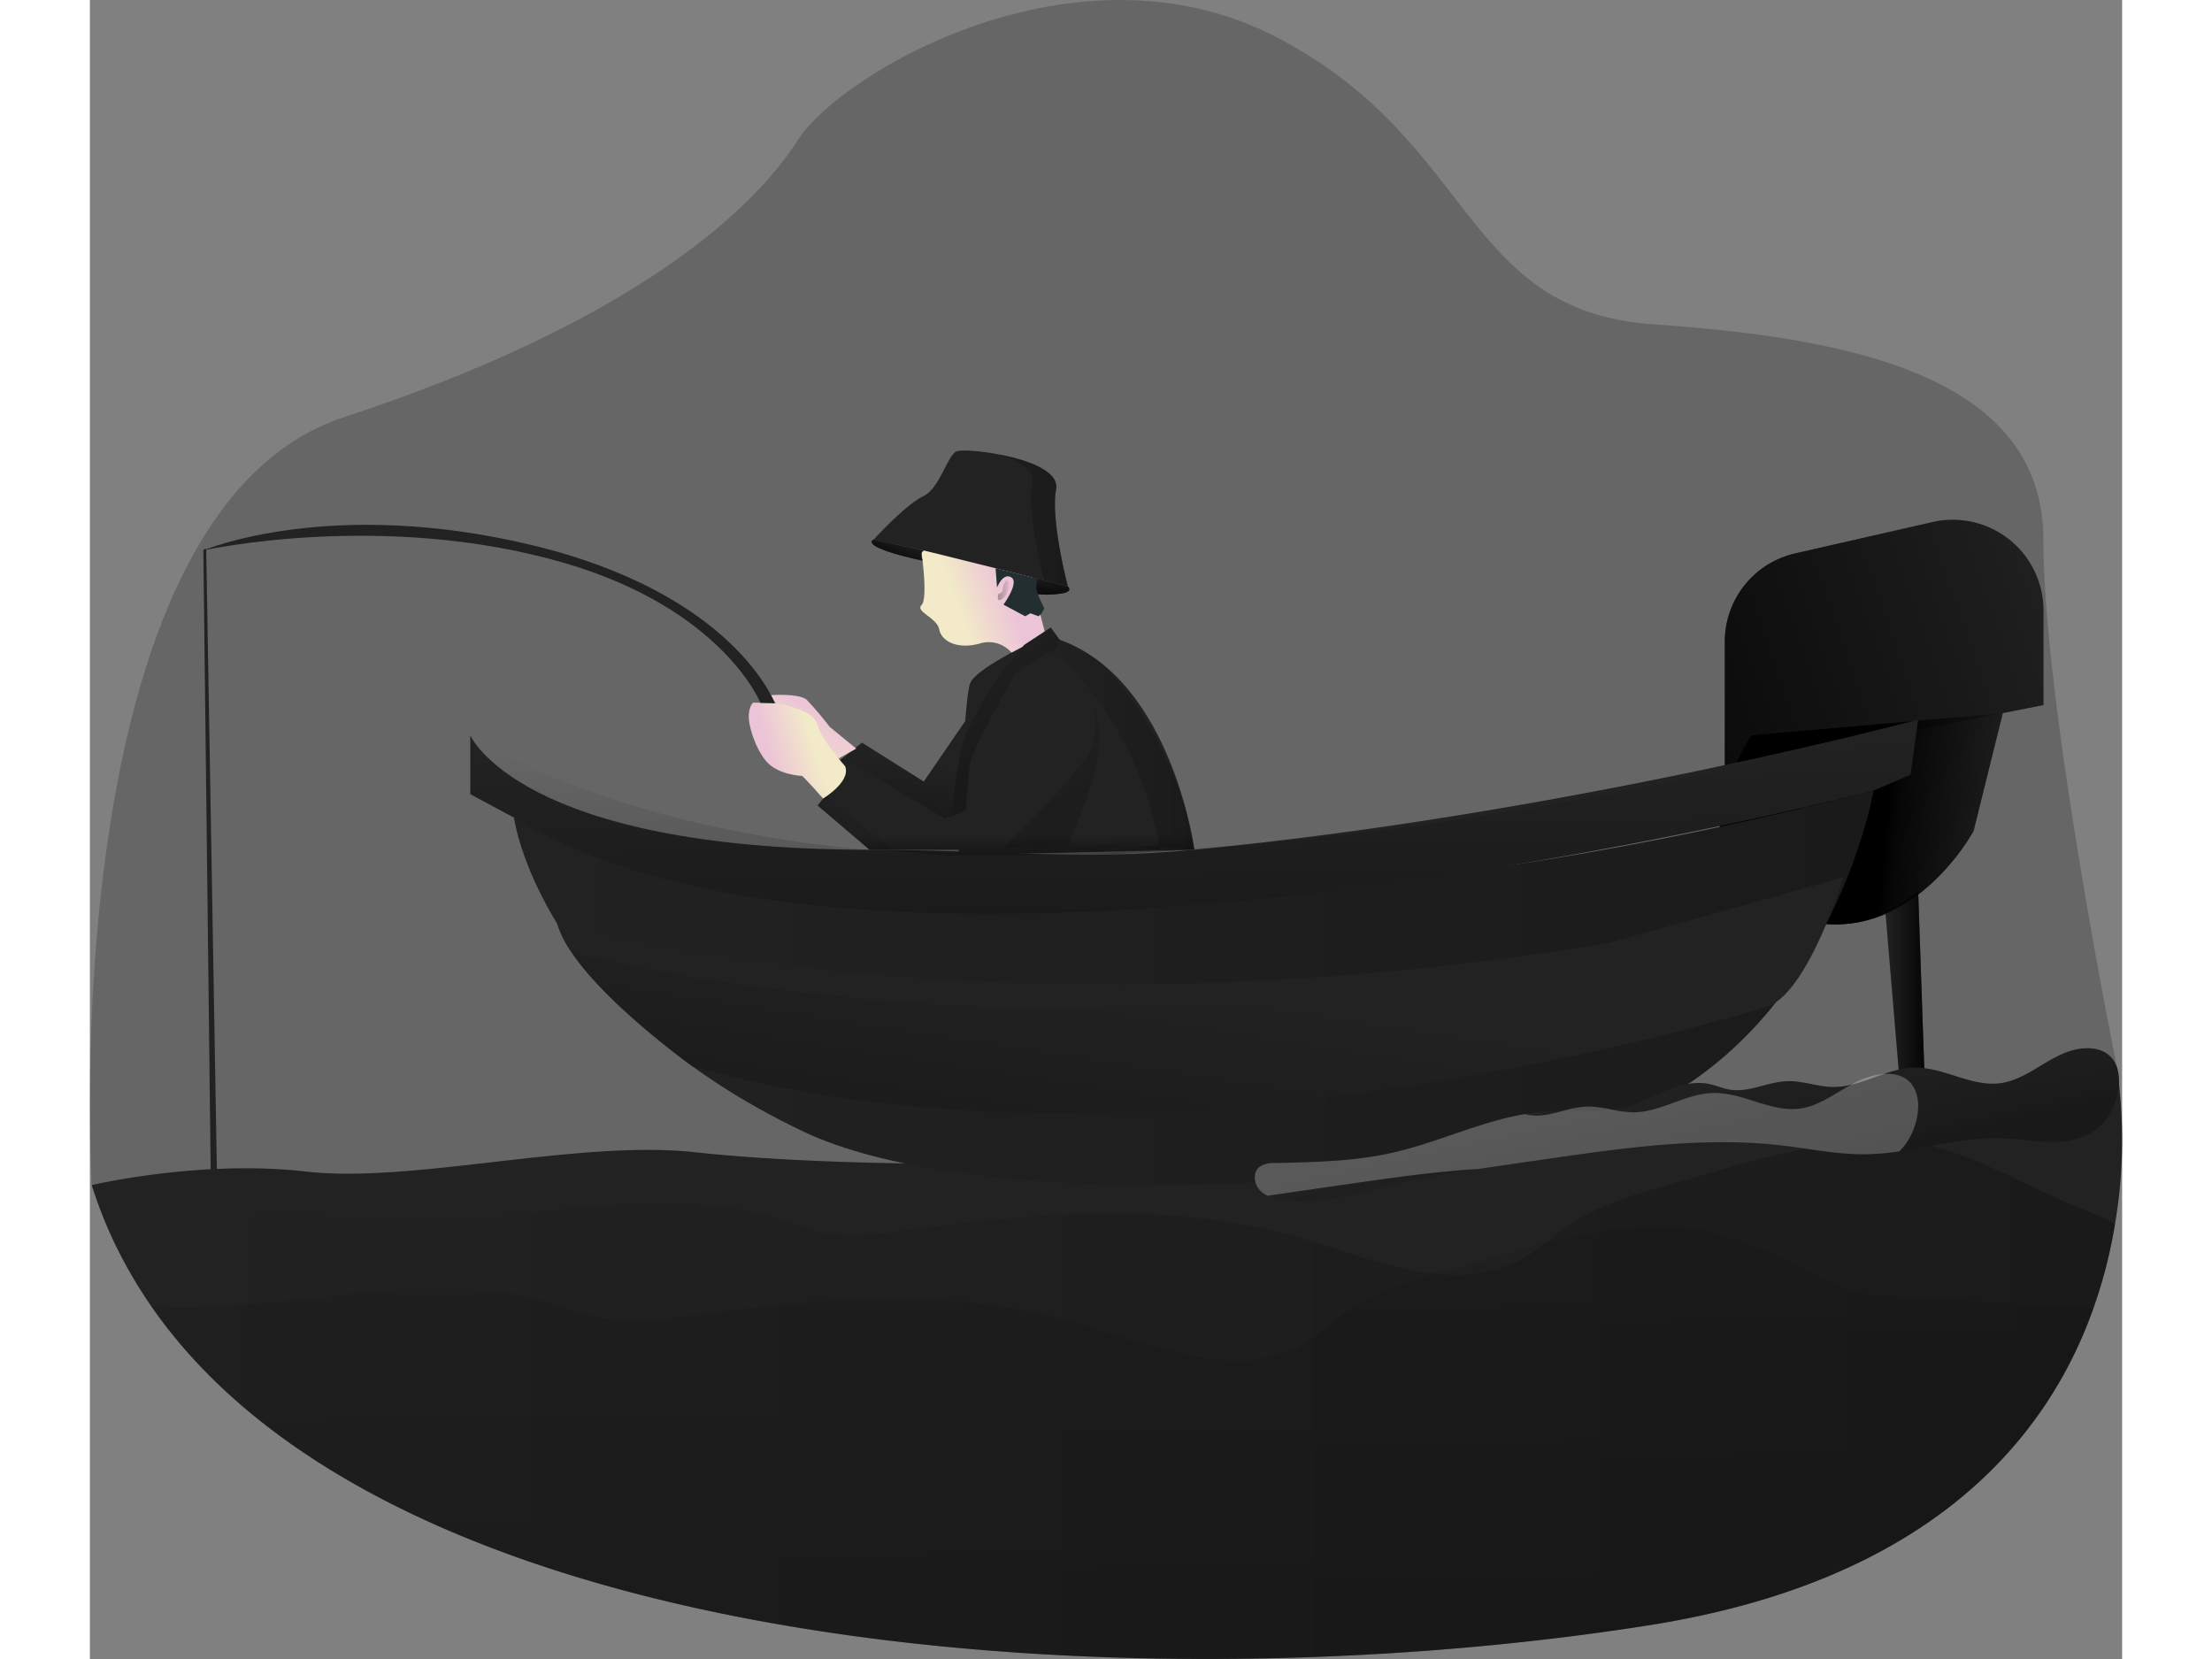 <svg id="Layer_1" data-name="Layer 1" xmlns="http://www.w3.org/2000/svg" xmlns:xlink="http://www.w3.org/1999/xlink" width="400" height="300" viewBox="0 0 428.72 349.98">
  <rect x="0" y="0" width="428.72" height="349.98" fill="#808080" stroke="none"/>
  <defs>
    <linearGradient id="linear-gradient" x1="378.81" y1="135.73" x2="387.3" y2="135.73" gradientTransform="matrix(1, 0, 0, -1, 0, 348.01)" gradientUnits="userSpaceOnUse">
      <stop offset="0" stop-opacity="0"/>
      <stop offset="0.91" stop-opacity="0.8"/>
      <stop offset="1"/>
    </linearGradient>
    <linearGradient id="linear-gradient-2" x1="420.07" y1="188.08" x2="315.9" y2="151.47" gradientTransform="matrix(1, 0, 0, -1, 0.39, 308.63)" xlink:href="#linear-gradient"/>
    <linearGradient id="linear-gradient-3" x1="406.54" y1="133.85" x2="378.76" y2="136.48" gradientTransform="matrix(1, 0, 0, -1, 0.39, 308.63)" xlink:href="#linear-gradient"/>
    <linearGradient id="linear-gradient-4" x1="174.6" y1="187.53" x2="172.72" y2="176.93" xlink:href="#linear-gradient"/>
    <linearGradient id="linear-gradient-5" x1="153.71" y1="159.03" x2="145.33" y2="143.26" gradientTransform="matrix(1, 0, 0, -1, 0.39, 308.63)" gradientUnits="userSpaceOnUse">
      <stop offset="0" stop-color="#ecc4d7"/>
      <stop offset="0.42" stop-color="#efd4d1"/>
      <stop offset="1" stop-color="#f2eac9"/>
    </linearGradient>
    <linearGradient id="linear-gradient-6" x1="89.07" y1="100.25" x2="375.89" y2="100.25" gradientTransform="matrix(1, 0, 0, -1, 0.39, 308.63)" xlink:href="#linear-gradient"/>
    <linearGradient id="linear-gradient-7" x1="232.55" y1="151.63" x2="232.93" y2="115.22" gradientTransform="matrix(1, 0, 0, -1, 0.39, 308.63)" xlink:href="#linear-gradient"/>
    <linearGradient id="linear-gradient-8" x1="192.64" y1="184.79" x2="182.5" y2="181.13" xlink:href="#linear-gradient-5"/>
    <linearGradient id="linear-gradient-9" x1="164.87" y1="198.82" x2="205.94" y2="198.82" gradientTransform="matrix(1, 0, 0, -1, 0.39, 308.63)" xlink:href="#linear-gradient"/>
    <linearGradient id="linear-gradient-10" x1="171.33" y1="195.9" x2="168.61" y2="189.24" gradientTransform="matrix(1, 0, 0, -1, 0.39, 308.63)" xlink:href="#linear-gradient"/>
    <linearGradient id="linear-gradient-11" x1="202.31" y1="188.43" x2="202.31" y2="181.67" gradientTransform="matrix(1, 0, 0, -1, 0.39, 308.63)" xlink:href="#linear-gradient"/>
    <linearGradient id="linear-gradient-12" x1="180.23" y1="173.71" x2="193.88" y2="152.59" gradientTransform="matrix(1, 0, 0, -1, 0.39, 308.63)" xlink:href="#linear-gradient"/>
    <linearGradient id="linear-gradient-13" x1="171.03" y1="169.52" x2="204.72" y2="109.21" gradientTransform="matrix(1, 0, 0, -1, 0.39, 308.63)" xlink:href="#linear-gradient"/>
    <linearGradient id="linear-gradient-14" x1="143.1" y1="149.16" x2="152.11" y2="151.84" xlink:href="#linear-gradient-5"/>
    <linearGradient id="linear-gradient-15" x1="185.11" y1="169.14" x2="217.78" y2="169.14" xlink:href="#linear-gradient"/>
    <linearGradient id="linear-gradient-16" x1="197.6" y1="152.83" x2="232.58" y2="152.83" gradientTransform="matrix(1, 0, 0, -1, 0.39, 308.63)" xlink:href="#linear-gradient"/>
    <linearGradient id="linear-gradient-17" x1="217.39" y1="129.77" x2="225.26" y2="129.77" gradientTransform="matrix(1, 0, 0, -1, 0.39, 308.63)" xlink:href="#linear-gradient"/>
    <linearGradient id="linear-gradient-18" x1="232.45" y1="100.73" x2="226.26" y2="60.47" gradientTransform="matrix(1, 0, 0, -1, 0.39, 308.63)" xlink:href="#linear-gradient"/>
    <linearGradient id="linear-gradient-19" x1="194.04" y1="184.17" x2="185.62" y2="183.99" gradientTransform="matrix(1, 0, 0, -1, 0.39, 308.63)" xlink:href="#linear-gradient"/>
    <linearGradient id="linear-gradient-20" x1="6.3" y1="13.33" x2="426.85" y2="13.33" gradientTransform="matrix(1, 0, 0, -1, 0.39, 308.63)" xlink:href="#linear-gradient"/>
    <linearGradient id="linear-gradient-21" x1="216.18" y1="98.21" x2="219.56" y2="-76.64" gradientTransform="matrix(1, 0, 0, -1, 0.39, 308.63)" xlink:href="#linear-gradient"/>
    <linearGradient id="linear-gradient-22" x1="334.18" y1="81.45" x2="339.25" y2="58.36" gradientTransform="matrix(1, 0, 0, -1, 0.39, 308.63)" xlink:href="#linear-gradient"/>
    <linearGradient id="linear-gradient-23" x1="196.91" y1="132.59" x2="197.02" y2="122.13" gradientTransform="matrix(1, 0, 0, -1, 0.39, 308.63)" xlink:href="#linear-gradient"/>
  </defs>
  <title>fishing</title>
  <path d="M.39,250S-8.06,108.24,53.6,88s86.61-44.12,95.67-58.36S208.17-14.1,250.39,7.86s38.85,57.74,79.4,60.54,82.32,10.54,82.32,45.45S427.59,225,427.59,225,79,315.63.39,250Z" transform="translate(0 0.01)" fill="#222222" opacity="0.27" style="isolation: isolate"/>
  <path d="M344.9,135.41V162l67.23-13.27v-20a19.13,19.13,0,0,0-23.34-18.62l-29,6.61A19.1,19.1,0,0,0,344.9,135.41Z" transform="translate(0 0.01)" fill="#222222"/>
  <path d="M403.55,150.45l-6.16,24.84s-14.78,27.62-40.24,17.48-6.62-37.66-6.62-37.66Z" transform="translate(0 0.01)" fill="#222222"/>
  <polygon points="381.8 228.23 378.81 192.78 385.69 187.94 387.3 234.85 381.8 236.63 381.8 228.23" fill="#222222"/>
  <polygon points="381.8 228.23 378.81 192.78 385.69 187.94 387.3 234.85 381.8 236.63 381.8 228.23" fill="url(#linear-gradient)"/>
  <path d="M344.9,135.41V162l67.23-13.27v-20a19.13,19.13,0,0,0-23.34-18.62l-29,6.61A19.1,19.1,0,0,0,344.9,135.41Z" transform="translate(0 0.01)" fill="url(#linear-gradient-2)"/>
  <path d="M403.55,150.45l-6.16,24.84s-14.78,27.62-40.24,17.48-6.62-37.66-6.62-37.66Z" transform="translate(0 0.01)" fill="url(#linear-gradient-3)"/>
  <line x1="381.8" y1="228.23" x2="378.81" y2="192.78" fill="none"/>
  <polygon points="184.87 151.81 175.92 164.88 162.88 156.67 156.06 162.1 175.22 176.66 191.06 170.59 184.87 151.81" fill="#222222"/>
  <polygon points="184.87 151.81 175.92 164.88 162.88 156.67 156.06 162.1 175.22 176.66 191.06 170.59 184.87 151.81" opacity="0.25" fill="url(#linear-gradient-4)" style="isolation: isolate"/>
  <path d="M143.69,146.63s6-.4,7.55,1a68.67,68.67,0,0,1,4.82,5.69l5.61,4.59-5.16,2.9-8.12-5.57Z" transform="translate(0 0.01)" fill="url(#linear-gradient-5)"/>
  <path d="M427.24,258.09a102.38,102.38,0,0,1-4.55,17.82C413,303.34,388.44,333.44,329,342.84c-106.33,16.79-264.19,7.5-316-67.21a98.09,98.09,0,0,1-6.29-10.4A92.11,92.11,0,0,1,.39,250s22.86-5.43,45.2-2.86,57.37-6.75,82-4.08,55.62,2.42,55.62,2.42,171.9-15.36,204.07-10.63S427.57,225,427.57,225A105.07,105.07,0,0,1,427.24,258.09Z" transform="translate(0 0.01)" fill="#222222"/>
  <path d="M89.46,172.47s101.86,42.16,286.82-5.71c0,0-9.75,57.55-61.06,72s-131.82,15.54-164.58,0C94.7,212.2,89.46,172.47,89.46,172.47Z" transform="translate(0 0.01)" fill="#222222"/>
  <path d="M89.46,172.47s101.86,42.16,286.82-5.71c0,0-9.75,57.55-61.06,72s-131.82,15.54-164.58,0C94.7,212.2,89.46,172.47,89.46,172.47Z" transform="translate(0 0.01)" opacity="0.25" fill="url(#linear-gradient-6)" style="isolation: isolate"/>
  <path d="M89.46,172.47l-9.21-4.94V155.11s10.31,24.14,84.21,24.14c24.58,0,44.18,2.34,68.51,0,78.65-7.57,152.72-27.45,152.72-27.45l-1.61,11.63-7.8,3.33S168.27,221.27,89.46,172.47Z" transform="translate(0 0.01)" fill="#222222"/>
  <path d="M89.46,172.47l-9.21-4.94V155.11s36.91,25.34,110.81,25.34c104.05,0,194.63-28.65,194.63-28.65l-1.61,11.63-7.8,3.33S168.27,221.27,89.46,172.47Z" transform="translate(0 0.01)" opacity="0.25" fill="url(#linear-gradient-7)" style="isolation: isolate"/>
  <path d="M175.45,116.63s1.39,9.59,0,11,3.23,2.61,3.73,5.14,3.86,4.31,8.67,2.94a6.37,6.37,0,0,1,7.22,2.83s4.41-1.88,6.62-4.42c0,0-3.14-11.23-3.31-15.24S183.68,107.08,175.45,116.63Z" transform="translate(0 0.01)" fill="url(#linear-gradient-8)"/>
  <path d="M173.39,115.56c.75,0,32.93,8.15,32.93,8.15s-3.7-14-2.49-20.5-19-8.87-21-8-3.45,7.8-7.1,9.51-10.45,9.16-10.45,9.16Z" transform="translate(0 0.01)" fill="#222222"/>
  <path d="M206.33,123.71s-32.18-8.15-32.93-8.15l-8.14-1.71.19-.21,2.93.62c.75,0,32.93,8.15,32.93,8.15s-3.7-14-2.49-20.5c.5-2.68-2.65-4.65-6.66-6,6,1.18,12.38,3.55,11.68,7.3C202.63,109.7,206.33,123.71,206.33,123.71Z" transform="translate(0 0.01)" opacity="0.25" fill="url(#linear-gradient-9)" style="isolation: isolate"/>
  <path d="M165.26,113.85s-3.36,1.39,10.4,4.43c0,0-.7-1.93.26-2.16Z" transform="translate(0 0.01)" fill="#222222"/>
  <path d="M206.33,123.71s1.43,1.25-1.94,1.56a18.42,18.42,0,0,1-4.92,0l-.71-3.48Z" transform="translate(0 0.01)" fill="#222222"/>
  <path d="M165.26,113.85s-3.36,1.39,10.4,4.43c0,0-.7-1.93.26-2.16Z" transform="translate(0 0.01)" fill="url(#linear-gradient-10)"/>
  <path d="M206.33,123.71s1.43,1.25-1.94,1.56a18.42,18.42,0,0,1-4.92,0l-.71-3.48Z" transform="translate(0 0.01)" fill="url(#linear-gradient-11)"/>
  <path d="M191.06,119.86l.32,4.07s1.23-3.21,3-2.14-1.65,5.75-1.65,5.75l4.58,2.46,1.1-.63,1.74.63.64-.63.55-1.06s-1.91-3.69-1.7-4.6a9.12,9.12,0,0,0,.23-1.64Z" transform="translate(0 0.01)" fill="#232e30"/>
  <path d="M201.69,134.07s-14.63,6.55-16,10.07-2.42,36.22-2.42,36.22L233,179.25S227.93,140.57,201.69,134.07Z" transform="translate(0 0.01)" fill="#222222"/>
  <path d="M203.84,136.69l-8.39,5.08s-8.75,15.2-9.65,18.74-1.19,17.61-1.19,17.61l-2.92-5.83s1.46-13.87,3.21-17.69a80.77,80.77,0,0,1,7.86-13.29c2.31-2.82,4.35-5.28,4.35-5.28l5.59-3.67,1.87,2.58Z" transform="translate(0 0.01)" fill="#222222"/>
  <path d="M203.84,136.69l-8.39,5.08s-8.75,15.2-9.65,18.74-1.19,17.61-1.19,17.61l-2.92-5.83s1.46-13.87,3.21-17.69a80.77,80.77,0,0,1,7.86-13.29c2.31-2.82,4.35-5.28,4.35-5.28l5.59-3.67,1.87,2.58Z" transform="translate(0 0.01)" opacity="0.25" fill="url(#linear-gradient-12)" style="isolation: isolate"/>
  <path d="M203.06,141.77s-10.89,14.53-11.49,21.34-11.26,9.61-11.26,9.61l-19.68-11.86-7.11,9.06,10.94,9.33h33.93s13.62-14.38,14.17-18.74S214.67,144.2,203.06,141.77Z" transform="translate(0 0.01)" fill="#222222"/>
  <path d="M212.55,160.51c-.55,4.36-6.22,18-6.22,18l-41.87.78L153.52,170l1.54-2,5.57-7.1,19.68,11.86s10.65-2.8,11.26-9.61,11.49-21.34,11.49-21.34c5.2,1.09,7.75,4.09,8.94,7.45C213.47,153.38,212.86,158.1,212.55,160.51Z" transform="translate(0 0.01)" opacity="0.25" fill="url(#linear-gradient-13)" style="isolation: isolate"/>
  <path d="M211.72,156.63c-.56,4.36-19,22.29-19,22.29l-23.39.3-14.26-11.29,5.57-7.1,19.68,11.86s10.65-2.8,11.26-9.61,11.49-21.34,11.49-21.34c5.2,1.09,7.75,4.09,8.94,7.45A33.68,33.68,0,0,1,211.72,156.63Z" transform="translate(0 0.01)" fill="#222222"/>
  <path d="M159.33,161.63s-4.92-5.43-5.81-8.66-6.24-3.82-6.58-4.24-7-.51-7-.51-.77.42-.93,2.55,1.27,6.93,3.65,9.79,7.3,3.11,7.55,3.11,4.47,4.77,4.47,4.77S160.61,164.89,159.33,161.63Z" transform="translate(0 0.01)" fill="url(#linear-gradient-14)"/>
  <path d="M144.47,148.32S136,125.27,93.3,115s-69.36,1.1-69.36,1.1,38-8.47,76.14,2.65c33.43,9.74,41.39,29.51,41.39,29.51Z" transform="translate(0 0.01)" fill="#222222"/>
  <path d="M23.94,116.06l1.63,138.25h1.35L24.54,115.94S24.39,115.51,23.94,116.06Z" transform="translate(0 0.01)" fill="#222222"/>
  <polygon points="216.36 178.48 217.78 178.6 185.18 179.26 185.11 179.11 216.36 178.48" opacity="0.25" fill="url(#linear-gradient-15)" style="isolation: isolate"/>
  <path d="M233,179.25l-7.41-.62c-.54-3.74-4.18-23.84-20.48-39.5L198,135.34a41.24,41.24,0,0,1,4.71-3l1.87,2.58,7.82,4.21C230.45,156.47,233,179.25,233,179.25Z" transform="translate(0 0.01)" opacity="0.25" fill="url(#linear-gradient-16)" style="isolation: isolate"/>
  <path d="M225.65,179.25l-7.87-.66,5.9-.12,1.88.16C225.63,179,225.65,179.25,225.65,179.25Z" transform="translate(0 0.01)" opacity="0.25" fill="url(#linear-gradient-17)" style="isolation: isolate"/>
  <path d="M369.91,185.05s-.74,2.42-2,5.82c-2.74,7.3-8,19.13-13.8,21.4,0,0-128.13,40.76-226.9,12.71,0,0-18-12.73-25.68-24.18a21.84,21.84,0,0,1-3-6.06s88.66,26.14,221.86,4.21Z" transform="translate(0 0.01)" fill="#222222"/>
  <path d="M367.89,190.87c-2.74,7.3-8,19.13-13.8,21.4,0,0-128.13,40.76-226.9,12.71,0,0-18-12.73-25.68-24.18,16.52,4.24,100,23,218.88,3.41Z" transform="translate(0 0.01)" opacity="0.25" fill="url(#linear-gradient-18)" style="isolation: isolate"/>
  <path d="M191.67,125.27s.93-.18.9-.9.65-2.22,1.1-1.92.29,2.92-1.17,3.87S191.67,125.27,191.67,125.27Z" transform="translate(0 0.01)" fill="url(#linear-gradient-19)"/>
  <path d="M427.24,258.09c-5,30.67-25.43,73.24-98.26,84.75C217.91,360.39,50.6,349.46,6.69,265.2a23.14,23.14,0,0,1,5.12-.34c5.11.2,10.67,1.09,15-1.65,2.53-1.61,4.25-4.27,6.77-5.9,4.93-3.19,11.36-1.67,17.15-.71,30.71,5.12,63-8.61,92.89.11,4.29,1.26,8.47,3,12.9,3.58,4.93.69,9.93,0,14.86-.67,27.94-3.76,56.85-6.38,83.9,1.51,15.73,4.58,33.3,12.48,47.41,4.17,3.22-1.9,5.95-4.53,9-6.66,6.29-4.37,13.81-6.55,21.17-8.65,15.68-4.41,33.22-10.44,49.75-9.18,12.56,1,25.5,9.4,37.15,14C422.23,255.8,424.76,256.88,427.24,258.09Z" transform="translate(0 0.01)" opacity="0.25" fill="url(#linear-gradient-20)" style="isolation: isolate"/>
  <path d="M422.69,275.91C413,303.34,388.44,333.44,329,342.84c-106.33,16.79-264.19,7.5-316-67.21,28,1.73,57-8.76,84.09-.87,4.29,1.26,8.47,3,12.9,3.58,4.93.69,9.93,0,14.86-.67,27.94-3.76,56.85-6.38,83.9,1.51,15.73,4.58,33.3,12.48,47.41,4.17,3.22-1.9,5.95-4.53,9-6.66,6.29-4.37,13.81-6.55,21.17-8.65,15.68-4.41,33.22-10.44,49.75-9.18,12.56,1,25.5,9.4,37.15,14C374.69,273.43,401.11,274.71,422.69,275.91Z" transform="translate(0 0.01)" opacity="0.25" fill="url(#linear-gradient-21)" style="isolation: isolate"/>
  <path d="M420.92,221.13c-3.24.12-6.21,1.77-9,3.45s-5.61,3.47-8.83,3.91c-6.17.86-12-3.41-18.26-3.28-5.85.13-11.12,4.12-17,4.08-3.29,0-6.48-1.33-9.77-1.22-4.14.13-8.14,2.5-12.23,1.77-1.38-.24-2.68-.84-4.05-1.14-6.17-1.36-11.92,3.24-18,4.86-5.2,1.37-10.71.55-16.09.85-11.44.63-21.95,6.3-33.13,8.79-8.05,1.8-16.35,1.94-24.59,2.14a5.27,5.27,0,0,0-3.3.83c-1.46,1.2-1.13,3.69.2,5a8.37,8.37,0,0,0,5.19,2c9.51,1,18.85-2.38,28.2-4.39,4.38-.95,8.81-1.6,13.24-2.24l14.47-2.1c16.29-2.34,32.81-4.66,49.15-2.74,5.8.68,11.57,1.89,17.41,1.83,9.7-.11,19.16-3.74,28.86-3.38,3.62.14,7.22.83,10.84.79s7.44-1,10-3.52C429.15,232.5,430.57,220.77,420.92,221.13Z" transform="translate(0 0.01)" fill="#222222"/>
  <path d="M424.25,237.38c-2.57,2.56-6.39,3.47-10,3.52s-7.22-.65-10.84-.79c-7.29-.27-14.45,1.72-21.68,2.76a54.07,54.07,0,0,1-7.18.62c-5.84.06-11.61-1.15-17.41-1.83-16.34-1.92-32.86.4-49.15,2.74l-14.47,2.1-.61.09h0c-4.22.61-8.43,1.25-12.6,2.15-9.35,2-18.69,5.39-28.2,4.39a11.48,11.48,0,0,1-3.64-.88,5.72,5.72,0,0,1-1.55-1.07c-1.33-1.32-1.66-3.81-.2-5a5.27,5.27,0,0,1,3.3-.83c8.24-.2,16.54-.34,24.59-2.14,9.53-2.12,18.57-6.55,28.11-8.2a41.84,41.84,0,0,1,5-.59c1-.06,2-.07,3-.07a77.53,77.53,0,0,0,10.45-.26,21.92,21.92,0,0,0,2.66-.52c6.12-1.62,11.87-6.22,18-4.86,1.37.3,2.67.9,4.05,1.14,4.09.73,8.09-1.64,12.23-1.77,3.29-.11,6.48,1.2,9.77,1.22a15.5,15.5,0,0,0,3.46-.4,77.22,77.22,0,0,0,7.41-2.42,20.53,20.53,0,0,1,6.1-1.26c6.23-.13,12.09,4.14,18.26,3.28,3.22-.44,6.06-2.23,8.83-3.91s5.74-3.33,9-3.45C430.57,220.77,429.15,232.5,424.25,237.38Z" transform="translate(0 0.01)" opacity="0.25" fill="url(#linear-gradient-22)" style="isolation: isolate"/>
  <path d="M381.87,242.73l-.15.14a54.07,54.07,0,0,1-7.18.62c-5.84.06-11.61-1.15-17.41-1.83-16.34-1.92-32.86.4-49.15,2.74l-14.47,2.1-.61.09h0c-9.11.56-18.22,1.86-27.26,3.16-4.83.7-9.65,1.39-14.47,2.1l-2.71.4a5.72,5.72,0,0,1-1.55-1.07c-1.33-1.32-1.66-3.81-.2-5a5.27,5.27,0,0,1,3.3-.83c8.24-.2,16.54-.34,24.59-2.14,9.53-2.12,18.57-6.55,28.11-8.2a7.68,7.68,0,0,0,.83.19c2.4.43,4.78-.21,7.17-.85a22.91,22.91,0,0,1,5.06-.93,23.89,23.89,0,0,1,5.39.67,23.87,23.87,0,0,0,4.37.56c5.85,0,11.13-4,17-4.08,6.22-.14,12.09,4.13,18.26,3.28,3.21-.44,6-2.23,8.82-3.91.58-.35,1.18-.71,1.78-1a16.07,16.07,0,0,1,7.2-2.42h.21C388.18,226.28,386.74,237.88,381.87,242.73Z" transform="translate(0 0.01)" fill="#fff" opacity="0.25" style="isolation: isolate"/>
  <path d="M161.67,176.63l70.29-2.7,1,5.3-17.33.92-20.63.26-14,0-16.59-1.13Z" transform="translate(0 0.01)" fill="url(#linear-gradient-23)"/>
</svg>
